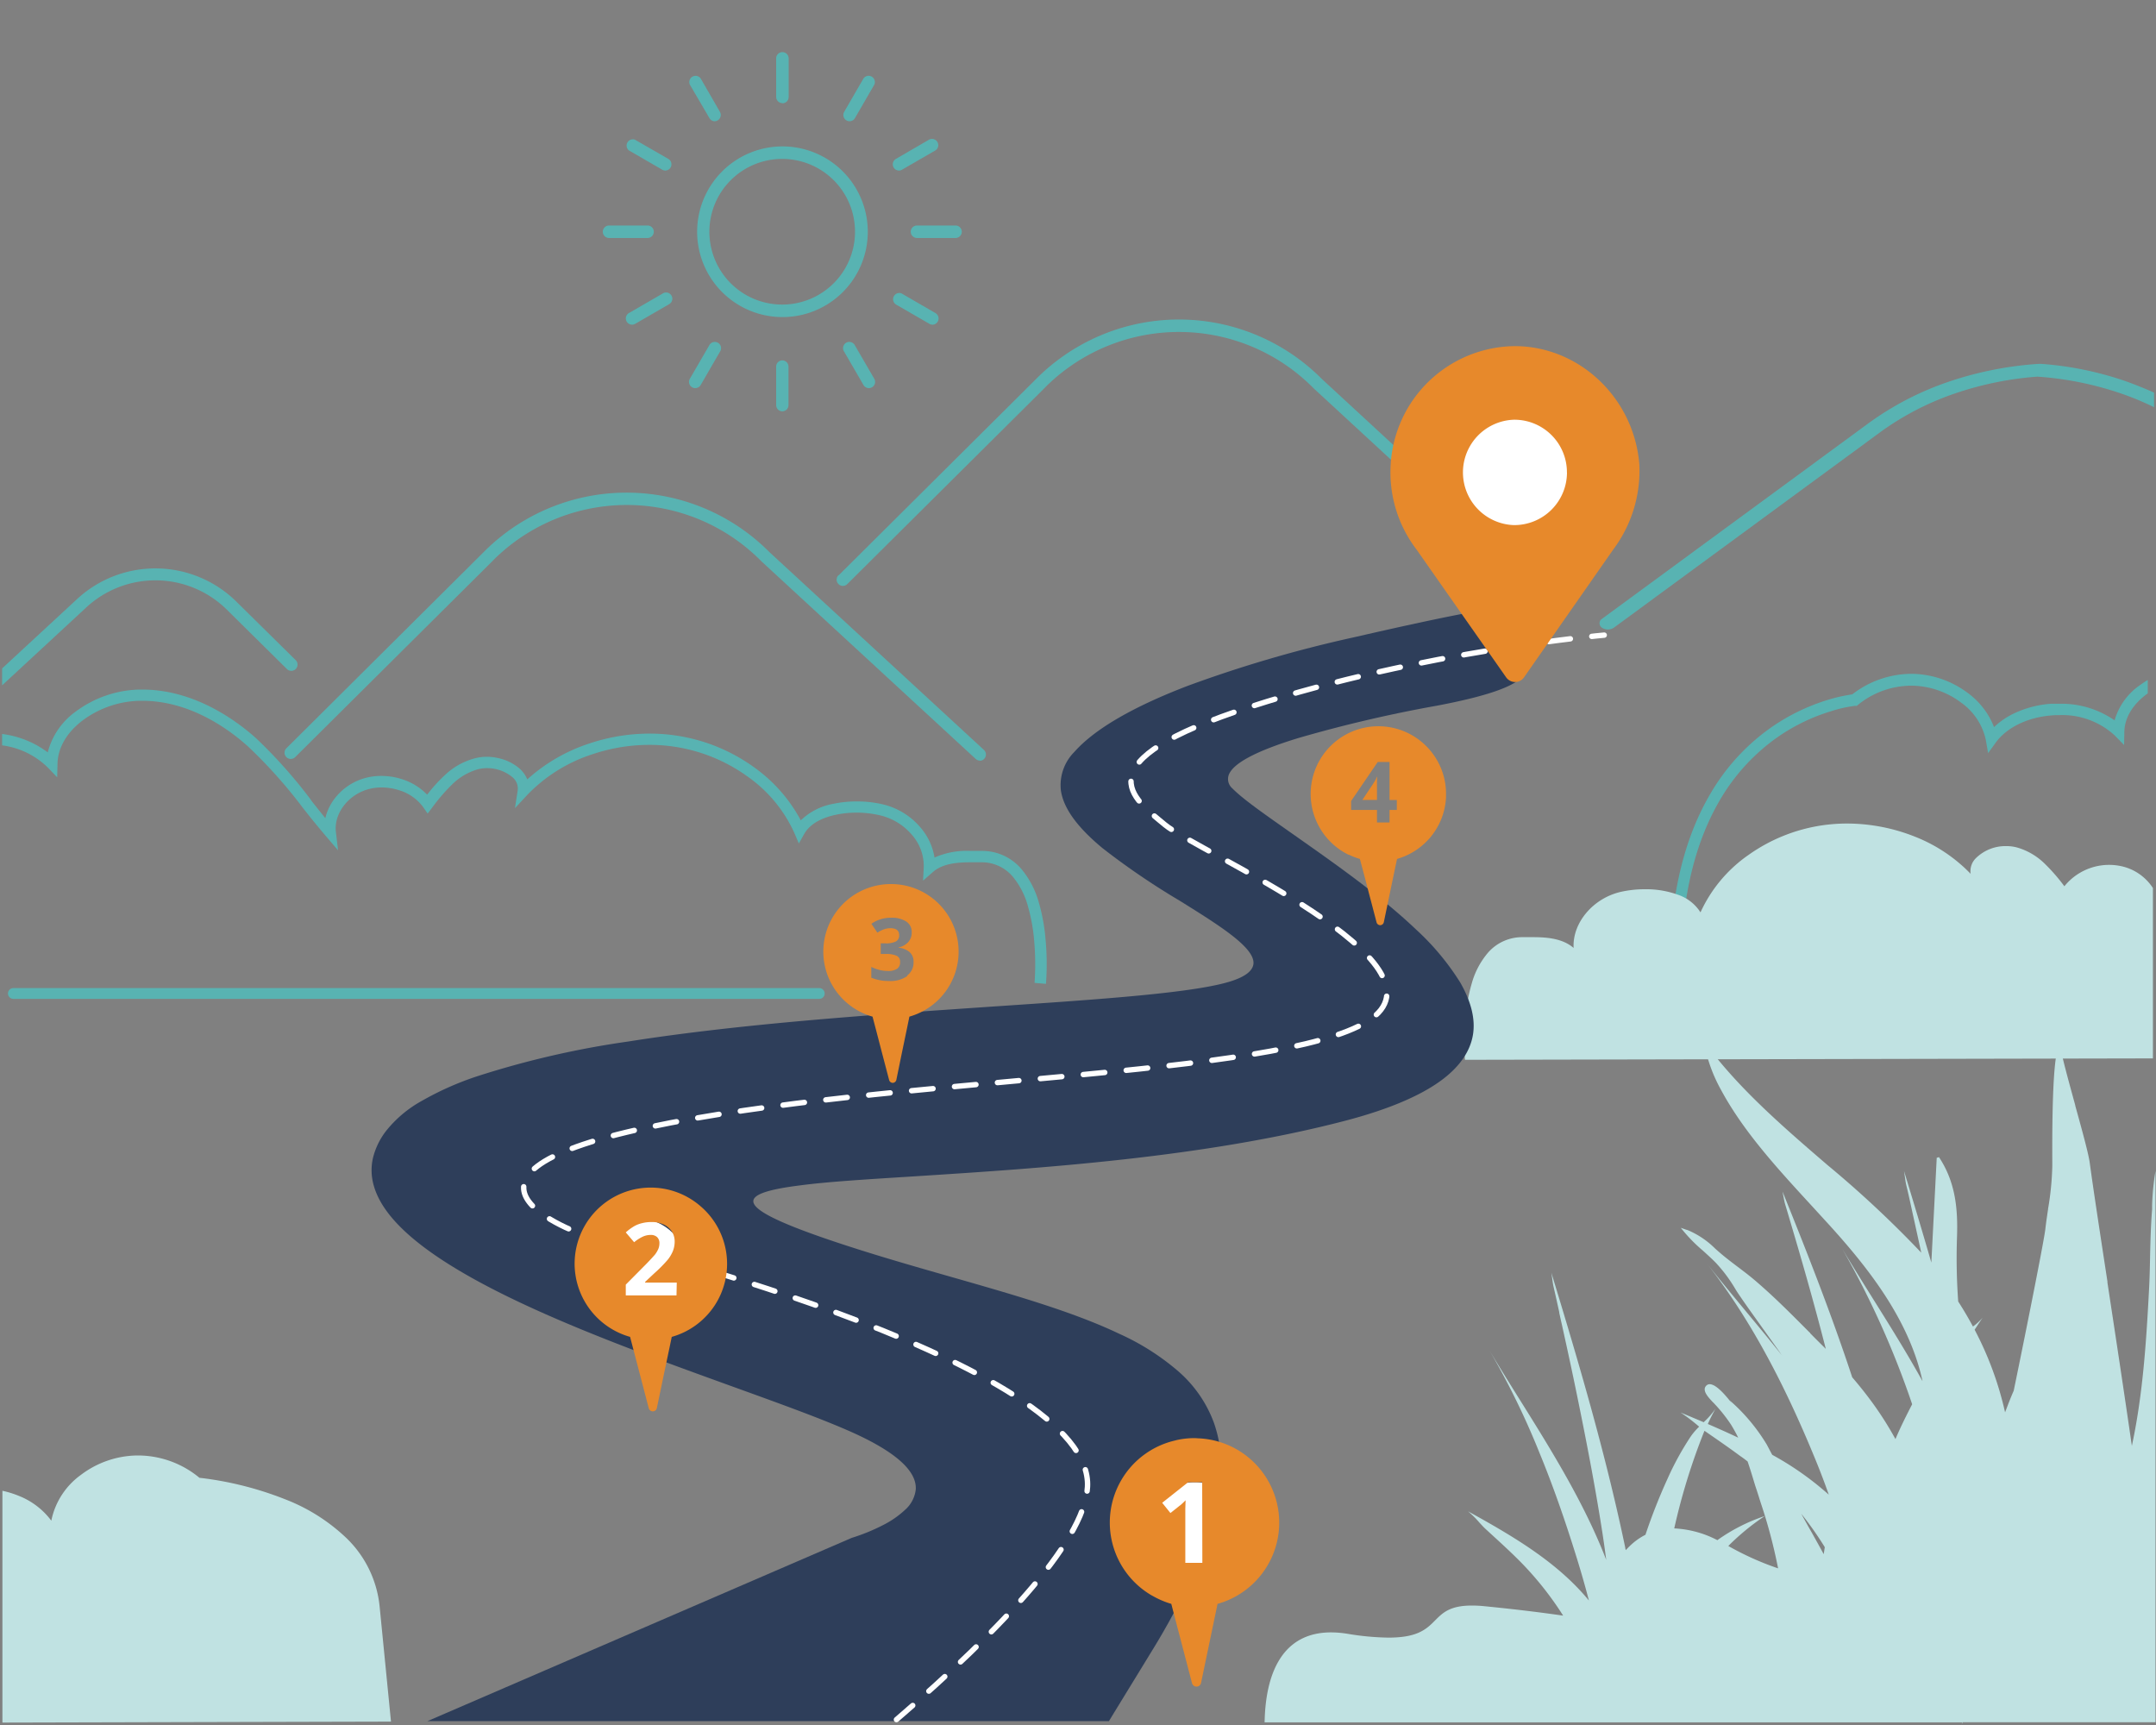 <svg xmlns="http://www.w3.org/2000/svg" width="400" height="320" viewBox="0 0 400 320"><rect x="0" y="0" width="400" height="320" fill="#808080" stroke="none"/><g id="a05df5b5-6e28-4300-bdc7-4eabe1fc97dd" data-name="Background lines"><path id="bf1c37ba-98bf-4d08-a981-358a1fc3abd1" data-name="Line 215" d="M152,185.3H2.48a1,1,0,1,1,0-2H152a1,1,0,0,1,0,2Z" style="fill:#58b3b2"/><path id="fdac1d3e-1068-4315-9490-2fb2eb2a1af4" data-name="Subtraction 23" d="M.39,127.14V124l13.89-12.85a21.4,21.4,0,0,1,29.62.5l10.94,10.79a1.16,1.16,0,1,1-1.63,1.65L42.27,113.28a18.87,18.87,0,0,0-26.42-.45L.39,127.14Z" style="fill:#58b3b2"/><g id="f9bdc9b0-1805-4bbb-894a-00173b06ea74" data-name="Group 7696"><g id="b44318a4-a6f0-40c0-add2-777e650b2e9a" data-name="Group 7683"><path id="b121852e-b1f3-4706-9aa8-c7938b4a0d79" data-name="Path 3702" d="M145.12,58.82A15.83,15.83,0,1,1,161,43,15.82,15.82,0,0,1,145.12,58.82Zm0-29.34A13.51,13.51,0,1,0,158.63,43,13.5,13.5,0,0,0,145.12,29.48Z" style="fill:#58b3b2"/></g><g id="efb629fd-76e3-49a4-9390-30ca0f17ae42" data-name="Group 7684"><path id="af328ebc-a059-49dc-add7-f8a8ae348416" data-name="Path 3703" d="M145.13,19.13A1.16,1.16,0,0,1,144,18h0V10.83a1.16,1.16,0,1,1,2.32,0V18a1.16,1.16,0,0,1-1.16,1.16Z" style="fill:#58b3b2"/></g><g id="aac04a8b-4f7f-462f-88b5-f0f281995723" data-name="Group 7685"><path id="e6f6bea7-bf3f-4bcf-8a65-1e5a33c638eb" data-name="Path 3704" d="M132.62,22.49a1.14,1.14,0,0,1-1-.58L128,15.72a1.16,1.16,0,0,1,2-1.16l3.57,6.19a1.16,1.16,0,0,1-.42,1.58A1.14,1.14,0,0,1,132.62,22.49Z" style="fill:#58b3b2"/></g><g id="af8a6756-ba6c-4010-8c6c-ddb56506d441" data-name="Group 7686"><path id="a609c576-7d3a-4251-a1f3-6c06d134877f" data-name="Path 3705" d="M123.46,31.64a1.19,1.19,0,0,1-.58-.15l-6.19-3.58a1.16,1.16,0,0,1,1.11-2l0,0L124,29.48a1.16,1.16,0,0,1-.58,2.16Z" style="fill:#58b3b2"/></g><g id="e95e424c-7bb0-4e4a-9781-da1423524b26" data-name="Group 7687"><path id="ecf53b71-e1f2-49d4-99c4-aff5400b3c71" data-name="Path 3706" d="M120.1,44.15H113a1.16,1.16,0,1,1,0-2.32h7.14a1.16,1.16,0,1,1,0,2.32Z" style="fill:#58b3b2"/></g><g id="e0f8da84-5d85-4879-927f-fd2265c657cf" data-name="Group 7688"><path id="a0e26df3-2bdf-406f-9b1f-2fc8108d8d3d" data-name="Path 3707" d="M117.27,60.23a1.16,1.16,0,0,1-1.16-1.16,1.15,1.15,0,0,1,.58-1l6.19-3.58a1.16,1.16,0,1,1,1.28,1.93l-.12.07-6.19,3.58A1.15,1.15,0,0,1,117.27,60.23Z" style="fill:#58b3b2"/></g><g id="e728b487-64db-4209-ace5-3b1e0f090a72" data-name="Group 7689"><path id="ec42e9c2-e877-4b83-9163-a75e3beb46c1" data-name="Path 3708" d="M129,72a1.2,1.2,0,0,1-.59-.15,1.17,1.17,0,0,1-.42-1.59l3.58-6.17a1.16,1.16,0,1,1,2,1.16L130,71.42A1.17,1.17,0,0,1,129,72Z" style="fill:#58b3b2"/></g><g id="f88180b8-93c1-4e59-b1e5-c7cb3954bcfb" data-name="Group 7690"><path id="bce10d03-9e0e-477b-8cc9-eb34e3e6f89f" data-name="Path 3709" d="M145.13,76.3A1.15,1.15,0,0,1,144,75.15h0V68a1.15,1.15,0,0,1,1.16-1.15A1.17,1.17,0,0,1,146.29,68v7.15a1.15,1.15,0,0,1-1.16,1.15Z" style="fill:#58b3b2"/></g><g id="acc3ab58-b700-431f-b641-e685e4d8bce5" data-name="Group 7691"><path id="b5f3646d-21ed-4108-abbb-61c78b563335" data-name="Path 3710" d="M161.2,72a1.16,1.16,0,0,1-1-.58l-3.58-6.17a1.16,1.16,0,1,1,2-1.16l3.58,6.17a1.16,1.16,0,0,1-.43,1.59A1.14,1.14,0,0,1,161.2,72Z" style="fill:#58b3b2"/></g><g id="b0200a14-ddb8-4a09-b80d-d9fb78181738" data-name="Group 7692"><path id="a7822cdf-de6b-4547-b31e-634fddf45675" data-name="Path 3711" d="M173,60.23a1,1,0,0,1-.57-.16l-6.18-3.57a1.16,1.16,0,0,1,1-2.08.57.57,0,0,1,.13.08l6.18,3.58a1.16,1.16,0,0,1-.59,2.16Z" style="fill:#58b3b2"/></g><g id="b74d01d4-ea1c-4fe9-b284-444ee9c2d5e8" data-name="Group 7693"><path id="b4d700de-2bd4-4f21-bce7-9d943bb99129" data-name="Path 3712" d="M177.28,44.15h-7.15a1.16,1.16,0,0,1,0-2.32h7.15a1.16,1.16,0,0,1,0,2.32Z" style="fill:#58b3b2"/></g><g id="a26bf3d7-59cb-4dcb-8c09-f75a7cc592fc" data-name="Group 7694"><path id="e185cfdc-8ee4-4898-b5c3-a20a639666db" data-name="Path 3713" d="M166.79,31.64a1.16,1.16,0,0,1-.58-2.16l6.17-3.58a1.16,1.16,0,0,1,1.17,2l-6.18,3.57A1.06,1.06,0,0,1,166.79,31.64Z" style="fill:#58b3b2"/></g><g id="b978f0f6-3fda-41b5-9342-00a1df01a0f0" data-name="Group 7695"><path id="a09119c1-45c2-493f-be6d-89e985527e9b" data-name="Path 3714" d="M157.62,22.49a1.21,1.21,0,0,1-.58-.16,1.16,1.16,0,0,1-.42-1.58h0l3.58-6.19a1.16,1.16,0,0,1,2,1.16l-3.58,6.19A1.16,1.16,0,0,1,157.62,22.49Z" style="fill:#58b3b2"/></g></g><g id="ab338283-fc5d-407a-8ad3-9d020fdfcf9d" data-name="Group 7848"><path id="a839cdb7-7fc3-4452-afdd-7df924ff02bb" data-name="Path 3715" d="M284.25,109a1.16,1.16,0,0,1-.79-.3l-39.7-36.62a35.1,35.1,0,0,0-49.63-.44l-.4.41-36.51,36.28a1.16,1.16,0,1,1-1.68-1.6l.05,0,36.5-36.29A37.37,37.37,0,0,1,244.94,70l.42.41L285,107a1.16,1.16,0,0,1,.06,1.64,1.12,1.12,0,0,1-.85.37Z" style="fill:#58b3b2"/></g><path id="bb4c3bd3-6ff0-4dfb-8f4e-26f7e2246e7c" data-name="Subtraction 22" d="M194,182.51h0l-2.06-.18a49.22,49.22,0,0,0-.06-7.68,33,33,0,0,0-1.15-6.46,14.53,14.53,0,0,0-2.83-5.56,7.49,7.49,0,0,0-5.7-2.67h0c-.69,0-1.41,0-2.12,0-2.45,0-5.2.22-7,1.81l-1.83,1.6.13-2.45a8.73,8.73,0,0,0-2.15-6,11.09,11.09,0,0,0-6-3.68,19.08,19.08,0,0,0-4.32-.49,18.53,18.53,0,0,0-3.86.4c-2,.42-4.6,1.38-5.84,3.54l-1,1.78-.81-1.89A25.68,25.68,0,0,0,138.62,144a31,31,0,0,0-13.64-5.5,30.49,30.49,0,0,0-4.48-.32,33,33,0,0,0-10.47,1.7,29.26,29.26,0,0,0-12.22,7.6l-2.27,2.44.51-3.31a2.74,2.74,0,0,0-1-2.45,7.29,7.29,0,0,0-4.73-1.66,6.45,6.45,0,0,0-1.74.23,11.28,11.28,0,0,0-4.66,2.75,33.94,33.94,0,0,0-3.72,4.31l-.86,1.13-.81-1.17A8.63,8.63,0,0,0,74,146.58a10.49,10.49,0,0,0-3.2-.5,9,9,0,0,0-2.63.37c-3.68,1.09-6.25,4.56-5.85,7.9l.4,3.39-2.21-2.58c-1.51-1.77-3-3.61-4.39-5.39h0l0,0a90.67,90.67,0,0,0-10-11.2C42.58,135.35,35.33,130,26.38,130h-.57a18.47,18.47,0,0,0-10.42,3.6c-3,2.25-4.66,5.12-4.72,8.1l-.06,2.5-1.72-1.8a14.82,14.82,0,0,0-8.5-4.13v-2.11a17.78,17.78,0,0,1,8.47,3.41,13.36,13.36,0,0,1,5.3-7.65,20.57,20.57,0,0,1,11.6-4h.63c9.62,0,17.34,5.66,21.09,9a91.7,91.7,0,0,1,10.2,11.45l0,.05c.87,1.1,1.77,2.23,2.68,3.35a9.52,9.52,0,0,1,1.6-3.46,10.7,10.7,0,0,1,5.57-3.92,11.31,11.31,0,0,1,3.21-.45,12.46,12.46,0,0,1,3.83.6,11.12,11.12,0,0,1,4.68,2.88,28.36,28.36,0,0,1,3.84-4.13A12.83,12.83,0,0,1,88,140.7a8.56,8.56,0,0,1,2.3-.31,9.61,9.61,0,0,1,2.21.26,8.86,8.86,0,0,1,3.89,1.93,5.66,5.66,0,0,1,1.43,2,32,32,0,0,1,11.58-6.68,35.05,35.05,0,0,1,11.12-1.81,33,33,0,0,1,19.31,6.2,28.64,28.64,0,0,1,8.73,9.89,11.59,11.59,0,0,1,6.1-3.08,20.45,20.45,0,0,1,4.28-.43,20.79,20.79,0,0,1,4.78.53,13.11,13.11,0,0,1,7.11,4.38,11.24,11.24,0,0,1,2.54,5.5,14.76,14.76,0,0,1,6.71-1.23c.76,0,1.51,0,2.23,0a9.54,9.54,0,0,1,7.19,3.37,16.64,16.64,0,0,1,3.24,6.26,34.92,34.92,0,0,1,1.25,7,49.18,49.18,0,0,1,.06,8Z" style="fill:#58b3b2"/><path id="bea8903b-6bda-4a7f-8643-8cc4145f52a2" data-name="Subtraction 17" d="M312.31,170.81h0l-2.08-.21c.9-8.91,3.22-16.65,6.89-23A39,39,0,0,1,328.52,135a37.58,37.58,0,0,1,10.67-5.19,29.57,29.57,0,0,1,4.46-1,18,18,0,0,1,10.92-3.81h.22a17.63,17.63,0,0,1,10.22,3.5,14.19,14.19,0,0,1,4.94,6.38,14.43,14.43,0,0,1,3.86-2.61,19.27,19.27,0,0,1,6.74-1.72c.51,0,1,0,1.53,0a17.34,17.34,0,0,1,10.24,3.08,11.89,11.89,0,0,1,4.79-6.59,16,16,0,0,1,1.36-.9v2.49l-.13.09c-2.66,1.95-4.15,4.42-4.21,7l-.05,2.48-1.74-1.77a14.36,14.36,0,0,0-10.26-3.77c-.45,0-.92,0-1.38.05-4.45.33-8.34,2.2-10.4,5l-1.45,2-.42-2.43a11.43,11.43,0,0,0-4.67-7,15.54,15.54,0,0,0-9-3.08h-.19a15.73,15.73,0,0,0-9.83,3.53l-.25.21-.33,0a23.51,23.51,0,0,0-4.46,1,35.29,35.29,0,0,0-10.07,4.92,37,37,0,0,0-10.74,11.91c-3.5,6.09-5.72,13.52-6.58,22.1Z" style="fill:#58b3b2"/><g id="ba8dd98c-1f74-4d9f-8558-00913c455ada" data-name="Group 7697"><path id="ebd27f36-763c-4688-9d48-bf7270f35326" data-name="Path 3715-2" d="M181.82,141.1a1.21,1.21,0,0,1-.79-.3l-39.71-36.62a35.08,35.08,0,0,0-49.62-.44l-.4.41L54.79,140.43a1.16,1.16,0,0,1-1.68-1.6l0,0,36.5-36.29a37.37,37.37,0,0,1,52.85-.41l.42.41,39.68,36.59a1.16,1.16,0,0,1-.79,2Z" style="fill:#58b3b2"/></g><path id="e26e7fd9-62b8-4e22-96ed-b22a3a624ab5" data-name="Path 7901" d="M231.62,135.63l0,0-.74.22.12,0Z" style="fill:#58b3b2"/><path d="M399.64,72.83c-1.61-.72-3.26-1.38-4.94-2a61.44,61.44,0,0,0-16-3.33l-.46,0a64.84,64.84,0,0,0-16.72,3.32,55.65,55.65,0,0,0-14.84,7.68L297.21,114.8a1,1,0,0,0-.32.32,1,1,0,0,0,.31,1.32,2,2,0,0,0,2.22,0l49.45-36.29A52.24,52.24,0,0,1,362.67,73,61.17,61.17,0,0,1,378,69.87v0A60.69,60.69,0,0,1,393.53,73a52.76,52.76,0,0,1,6.11,2.54Z" style="fill:#58b3b2"/></g><g id="f0401899-3a2d-483e-9261-1913901b05ea" data-name="Background solid"><path id="b028d1ca-0d79-407f-9d63-5e55731845c8" data-name="Union 1" d="M364,319.51H234.62c.09-4.7.94-8.49,2.53-11.25,2.06-3.6,5.36-5.44,9.8-5.44a19.52,19.52,0,0,1,3.05.26,49.36,49.36,0,0,0,7.58.71c5.07,0,6.84-1.34,8.48-3h0l.16-.16.06-.06c1.41-1.41,2.75-2.73,6.8-2.73a23.66,23.66,0,0,1,2.4.13c6.28.62,11.13,1.25,14.53,1.74a60,60,0,0,0-8.6-10.66c-1.49-1.47-3.06-2.91-4.58-4.3l0,0-1.34-1.23c-.26-.25-.6-.62-1-1.05a17.69,17.69,0,0,0-2.13-2.11c8.51,4.69,16.63,9.49,22.43,16.55-.66-2.54-1.42-5.2-2.25-7.88-2.27-7.33-4.55-13.78-7-19.71a144.17,144.17,0,0,0-9.18-18.77c1.89,3.17,3.88,6.35,5.81,9.44C288,269.31,294,279,298,289.36c-.23-1.78-.46-3.38-.69-4.9-1.42-9.16-3.2-18.18-4.76-25.79-.79-3.86-1.68-8-2.8-13.05-.16-.69-.31-1.38-.46-2.07l0-.12c-.35-1.58-.71-3.21-1.08-4.81-.08-.35-.15-.86-.23-1.44v0c-.05-.35-.1-.71-.16-1.08,4.9,16.07,10,33.25,13.71,51,0,.15.06.31.1.46a14.77,14.77,0,0,1,1.39-1.35,11.83,11.83,0,0,1,2.26-1.5,106.37,106.37,0,0,1,4.1-10.4,53.44,53.44,0,0,1,4.38-7.95,12.61,12.61,0,0,1,1.48-1.7,32.7,32.7,0,0,0-3.45-2.63c1.43.59,2.85,1.19,4.29,1.8a14.87,14.87,0,0,0,2.19-2.5c-.5.92-1,1.86-1.42,2.83,1.9.82,3.78,1.66,5.64,2.54-.41-.83-.86-1.65-1.35-2.44a28.73,28.73,0,0,0-3.37-4.17l0,0h0l0,0-.06-.05-.08-.09c-.76-.82-1.92-2.07-1.05-2.92a.89.89,0,0,1,.62-.25c1.34,0,3.33,2.56,4.09,3.52l0,0,.24.32-.6-.82A34.44,34.44,0,0,1,327.8,268c.33.62.65,1.25,1,1.88a56.25,56.25,0,0,1,10.49,7.39Q338,273.59,336.5,270c-5-12.1-11.24-24.65-19.8-35.59,4.49,5.69,9.34,11.29,13.89,17-1.13-1.61-2.28-3.21-3.4-4.78h0l-.05-.06-.08-.12c-1.42-2-2.88-4-4.27-6.05-.35-.5-.67-1-1-1.56v0a27.6,27.6,0,0,0-3.49-4.62c-.75-.76-1.6-1.52-2.33-2.19h0a29.17,29.17,0,0,1-4.13-4.26l.46.16.21.07.38.14.06,0,.32.12a16,16,0,0,1,4.91,3.33c.23.2.53.48.84.74,1.08.94,2.27,1.84,3.41,2.7l0,0c1.1.83,2.34,1.77,3.43,2.72,3.5,3,6.7,6.25,9.8,9.36l.08.07.1.1,0,.05c.91.92,1.73,1.74,2.55,2.55l.35.35c-.71-2.77-1.44-5.53-2.2-8.3-1.09-4-2.25-8.05-3.43-12.07-.64-2.16-1.27-4.32-1.92-6.48-.16-.52-.3-1.43-.49-2.36,4.62,11.44,9.12,22.89,12.94,34.48q2.16,2.52,3.95,5a62,62,0,0,1,4.07,6.46c.92-2.18,2-4.34,3.1-6.46a163.58,163.58,0,0,0-13-28.89c4.88,8.19,10.27,16.2,14.91,24.59v-.05c-.09-.41-.19-.83-.3-1.28-2.76-10.82-10.08-20-16.87-27.5l-3.35-3.66,0,0h0l-.23-.25,0,0h0c-6.13-6.67-12.47-13.56-16.62-21.28a28.34,28.34,0,0,1-3.05-8.26l.18,0a.49.49,0,0,1,.38.17c6.08,8.12,14.27,15.18,22.2,22h0a199,199,0,0,1,17.44,16.29l-1.23-5.61c-.52-2.33-1-4.67-1.57-7-.13-.57-.24-1.55-.4-2.55,1.72,5.66,3.43,11.32,5.07,17l1-19.46.11,0h0l0,0,.17-.06,0,0,.13-.05c3.21,4.82,3.51,10,3.35,14.87a111.77,111.77,0,0,0,.22,11.86l0,.06,0,0,0,0,0,0,.05.07q1.44,2.24,2.69,4.57a10.62,10.62,0,0,0,1.82-1.66c-.53.73-1,1.48-1.51,2.25A61.77,61.77,0,0,1,372,262c.51-1.34,1-2.66,1.6-4,2.79-13.56,5.63-27.92,5.87-30,.14-1.26.34-2.56.51-3.71v-.07a53,53,0,0,0,.78-7.95v-.42c-.07-13.88.41-21.29,1.43-22,.3,2,1.59,6.68,2.83,11.19v.07c1.27,4.58,2.46,8.9,2.69,10.62.6,4.47,1.84,12.61,3.28,22l0,.12v.07c1.39,9.14,3.12,20.51,4.53,30.3,2-9.3,2.65-18.87,3.17-28.67.12-2.15.17-4.33.21-6.25v-.15c.07-2.88.14-5.87.38-8.81,0-.14,0-.39,0-.75v0a45.64,45.64,0,0,1,.63-6.39V319.49H364.1l-.18.51C364,319.86,364,319.69,364,319.51ZM329.88,290.9a96.51,96.51,0,0,0-3.23-12.17c-.29-.91-.62-2-1-3.1l-.12-.4h0c-.41-1.36-.83-2.74-1.3-4.12-.45-.35-.9-.7-1.36-1-2.16-1.61-4.41-3.14-6.64-4.69a116.76,116.76,0,0,0-5.61,18.11,19.24,19.24,0,0,1,8,2.18,33,33,0,0,1,8.79-4.47,43.88,43.88,0,0,0-6.76,5.55,53.83,53.83,0,0,0,9.23,4.15Zm6.18-6.73v0l0,0c.71,1.27,1.52,2.72,2.29,4.14.07-.43.13-.86.2-1.3a63.46,63.46,0,0,0-4.3-6.12l-.07-.09c.62,1.14,1.24,2.25,1.83,3.29Z" style="fill:#c0e2e2"/><path id="a89ae711-2b6a-483a-8fd3-380e34ac9836" data-name="Subtraction 16" d="M271.79,196.6h0a48.47,48.47,0,0,1,.06-7.62,33.17,33.17,0,0,1,1.2-6.54,14.92,14.92,0,0,1,3-5.69,8.42,8.42,0,0,1,6.28-2.9c.75,0,1.42,0,2.1,0,2.58,0,5.49.24,7.52,2-.25-4.64,3.59-9.21,8.74-10.4a20.32,20.32,0,0,1,4.46-.49,17.37,17.37,0,0,1,6.1,1,8,8,0,0,1,4.24,3.29,26.17,26.17,0,0,1,8.92-10.66,31.54,31.54,0,0,1,13.77-5.5,32.46,32.46,0,0,1,4.51-.32,34.22,34.22,0,0,1,12.64,2.46,29.17,29.17,0,0,1,10.28,6.87,3.39,3.39,0,0,1,.87-2.8,7.82,7.82,0,0,1,5.76-2.34,7.38,7.38,0,0,1,2,.26,12.08,12.08,0,0,1,5,2.89,34.06,34.06,0,0,1,3.76,4.3,10.66,10.66,0,0,1,11.19-3.57,9.39,9.39,0,0,1,5.24,3.9v31.6Z" style="fill:#c0e2e2"/><path id="b2e27592-bf1d-4c9e-a977-e8b661fa883c" data-name="Subtraction 21" d="M.45,319.55h0v-43a18.41,18.41,0,0,1,3.18,1,13.81,13.81,0,0,1,5.89,4.55A13.85,13.85,0,0,1,15,273.61,17.66,17.66,0,0,1,25.43,270h.22A17.91,17.91,0,0,1,37,274.14a62.6,62.6,0,0,1,15.93,4,34.37,34.37,0,0,1,11.4,7.24,20.44,20.44,0,0,1,6.11,12.72l2.1,21.27Z" style="fill:#c0e2e2"/></g><g id="b71eeafe-f393-4c5b-8a3b-294ee26e6c34" data-name="Core illustration"><path id="aaada4aa-5f13-45bf-a5f1-9a6f6c12c232" data-name="Subtraction 37" d="M205.77,319.28H79.31l78.73-34a35.49,35.49,0,0,0,5.8-2.37,17.34,17.34,0,0,0,4.06-2.81,5.92,5.92,0,0,0,2-3.79c.22-3.45-3.77-7-11.86-10.63-5.67-2.53-13.48-5.34-22.53-8.61-13.59-4.92-29-10.48-41.68-16.72-14.69-7.24-22.71-13.93-24.5-20.47a10.2,10.2,0,0,1-.15-5,13.34,13.34,0,0,1,2.48-5.12,22.18,22.18,0,0,1,6.6-5.54A56,56,0,0,1,88.4,199.7a167.81,167.81,0,0,1,28.08-6.48c21.25-3.36,45.86-5,67.58-6.49,20.29-1.36,37.81-2.55,44.49-4.76,2.53-.84,3.83-1.87,4-3.14.32-3-6.18-7.07-13.7-11.75a137.57,137.57,0,0,1-14.25-9.7c-4.78-3.95-7.32-7.48-7.78-10.79a8.74,8.74,0,0,1,2.51-7.11c3.72-4.2,10.76-8.31,20.92-12.21a235.67,235.67,0,0,1,31-9.06c21.34-4.9,28.13-5.95,32.74-5.95,0,0-.61,6.46-.89,10.72-.11,1.57,1.68,4.48-16.46,7.92a250.08,250.08,0,0,0-25.72,6c-8,2.44-12.35,4.79-13,7a2.29,2.29,0,0,0,.74,2.37c1.95,2,6.28,5,11.29,8.52,7.1,5,15.95,11.15,22.76,17.63a47.26,47.26,0,0,1,8.21,9.85c2,3.49,2.83,6.74,2.36,9.66-.53,3.23-2.62,6.17-6.22,8.73-3.94,2.8-9.82,5.24-17.46,7.24-26.31,6.88-57.05,8.85-79.49,10.29-8.79.56-16.37,1-21.7,1.71-5.75.72-8.5,1.62-8.64,2.84-.19,1.63,4.3,3.94,14.13,7.28,7.66,2.6,15.3,4.78,22.69,6.89,11.57,3.31,22.5,6.43,31.07,10.52a45,45,0,0,1,11,7,23.34,23.34,0,0,1,6.54,9.46,24.11,24.11,0,0,1,1.36,7.87,37.33,37.33,0,0,1-1.26,9.53A69.52,69.52,0,0,1,221,292.76a131,131,0,0,1-7.36,13.61c-2.85,4.67-5.52,9-7.9,12.91Z" style="fill:#2e3e5a"/><path id="a00b7167-599b-40dc-8aa2-c75f5e751782" data-name="Path 3748" d="M165.32,164a12.53,12.53,0,0,0-3.44,24.59l.66,2.51,1.2,4.61,1.22,4.65a.71.71,0,0,0,.67.52h0a.71.71,0,0,0,.67-.56l1-4.88,1-4.8.42-2.05A12.53,12.53,0,0,0,165.32,164Zm3,17.07a5.44,5.44,0,0,1-3.39.91,8.38,8.38,0,0,1-3.28-.61v-2a7.68,7.68,0,0,0,1.45.54,6,6,0,0,0,1.57.21,3,3,0,0,0,1.76-.4,1.45,1.45,0,0,0,.56-1.29,1.15,1.15,0,0,0-.65-1.13,4.77,4.77,0,0,0-2.08-.33h-.86V175h.88a4.14,4.14,0,0,0,1.93-.35,1.25,1.25,0,0,0,.61-1.18c0-.85-.54-1.28-1.62-1.28a3.72,3.72,0,0,0-1.14.18,5.71,5.71,0,0,0-1.28.65l-1.11-1.65a6.19,6.19,0,0,1,3.7-1.12,4.84,4.84,0,0,1,2.78.71,2.29,2.29,0,0,1,1,2,2.64,2.64,0,0,1-.64,1.8,3.36,3.36,0,0,1-1.81,1v.05a3.63,3.63,0,0,1,2.08.83,2.36,2.36,0,0,1,.71,1.79,3,3,0,0,1-1.19,2.54Z" style="fill:#e7892b"/><path id="afb97739-0b9d-4cbb-b855-6d0e358456d7" data-name="Path 7902" d="M166.32,319c19.43-16.7,36-34.14,35.44-44.14-1.31-23.2-92.24-45.32-92.24-45.32s-33.95-10.9,10.68-20.4S237,200,253.8,189.41,222,157.9,216.13,153s-16-11.57,15.93-21.91,65.57-13.27,65.57-13.27" style="fill:none;stroke:#fff;stroke-linecap:round;stroke-dasharray:4"/><circle id="b436e94e-b861-4681-a545-8f4703223b1e" data-name="Ellipse 78" cx="118.2" cy="235.39" r="9.4" style="fill:#fff"/><path id="a4289d76-dbf1-4214-8dbe-2876f4ab2b36" data-name="Path 3749" d="M130.16,223.93A14.11,14.11,0,1,0,116.9,248l3.46,13.23a.79.79,0,0,0,.76.59h0a.78.78,0,0,0,.75-.63l1.22-5.86,1.14-5.41.4-1.92a14.07,14.07,0,0,0,5.5-24.1Zm-4.65,16.38H116.1v-2l3.38-3.41c1-1,1.65-1.73,2-2.12a4.94,4.94,0,0,0,.66-1.1,2.72,2.72,0,0,0,.2-1,1.53,1.53,0,0,0-.44-1.2,1.69,1.69,0,0,0-1.2-.39,3.45,3.45,0,0,0-1.51.35,7.62,7.62,0,0,0-1.54,1l-1.55-1.82a9.66,9.66,0,0,1,1.65-1.2,5.59,5.59,0,0,1,1.43-.53,6.7,6.7,0,0,1,1.73-.19,5,5,0,0,1,2.23.46,3.51,3.51,0,0,1,1.5,1.28,3.45,3.45,0,0,1,.53,1.89,4.77,4.77,0,0,1-.33,1.75,6.42,6.42,0,0,1-1,1.66,25.34,25.34,0,0,1-2.42,2.44l-1.73,1.62v.13h5.87Z" style="fill:#e7892b"/><ellipse id="a7f97625-b225-423e-a9c3-23660c93c6ce" data-name="Ellipse 80" cx="221.66" cy="285.41" rx="10.97" ry="10.45" style="fill:#fff"/><path id="b2c19b75-709a-4674-ba87-a3c8fd55a17c" data-name="Path 3786" d="M222.56,266.83c-.32,0-.63-.05-.95-.05a15.21,15.21,0,0,0-3,.3c-.28.05-.56.13-.84.2a15.63,15.63,0,0,0-4.1,28.68l.84.45a16,16,0,0,0,2.8,1.12l.3,1.16,3.54,13.54a.87.87,0,0,0,.85.65h0a.86.86,0,0,0,.83-.69l3.06-14.66a15.65,15.65,0,0,0-3.35-30.7Zm.51,23.09h-3.16v-8.64l0-1.41.05-1.56c-.52.53-.89.87-1.09,1l-1.72,1.37-1.53-1.9,4.82-3.82h2.6Z" style="fill:#e7892b"/><path id="f90e8ec2-8dce-4a41-bea0-2e063eb13e6a" data-name="Path 7900" d="M254.83,145.28l-2.07,3.11h2.71v-1.91c0-.32,0-.78,0-1.38s.05-1,.06-1h-.06A8.7,8.7,0,0,1,254.83,145.28Z" style="fill:#e7892b"/><path id="fede4356-3587-4e3b-b732-698beb8d5e32" data-name="Path 3746" d="M267.62,143.25a12.56,12.56,0,1,0-17.45,15.3l.08,0a12.76,12.76,0,0,0,2.05.79l1,3.77.71,2.73.48,1.82.9,3.44a.71.71,0,0,0,.68.53h0a.7.7,0,0,0,.67-.56l.85-4.09.4-1.92.64-3.06.56-2.66a12.61,12.61,0,0,0,5.68-3.45l.29-.31a12.87,12.87,0,0,0,2-3.08,12.63,12.63,0,0,0,1.12-4.6c0-.2,0-.41,0-.61A12.31,12.31,0,0,0,267.62,143.25Zm-8.47,7H257.8v2.33h-2.33v-2.33h-4.8v-1.65l4.94-7.25h2.19v7.06h1.35Z" style="fill:#e7892b"/><ellipse id="eefae28d-dd3b-4b0a-b3f4-008911f02b9f" data-name="Ellipse 79" cx="283.74" cy="87.69" rx="14.63" ry="13.59" style="fill:#fff"/><path id="e1536708-02a4-4850-ae61-2ddc919ca545" data-name="Path 3785" d="M304.15,86.21c-.95-12.33-11.11-22-23.14-22a23.29,23.29,0,0,0-23,22A23.57,23.57,0,0,0,262.85,102l6.22,8.88,3.44,4.9,4.64,6.61,2.28,3.26a2.07,2.07,0,0,0,1.63.87h.07a2,2,0,0,0,1.62-.87L299.26,102A24.42,24.42,0,0,0,304.15,86.21Zm-13.43,1.5a9.78,9.78,0,0,1-9.79,9.7h-.08a9.78,9.78,0,0,1,.08-19.55H281a9.75,9.75,0,0,1,9.71,9.78Z" style="fill:#e7892b"/></g></svg>